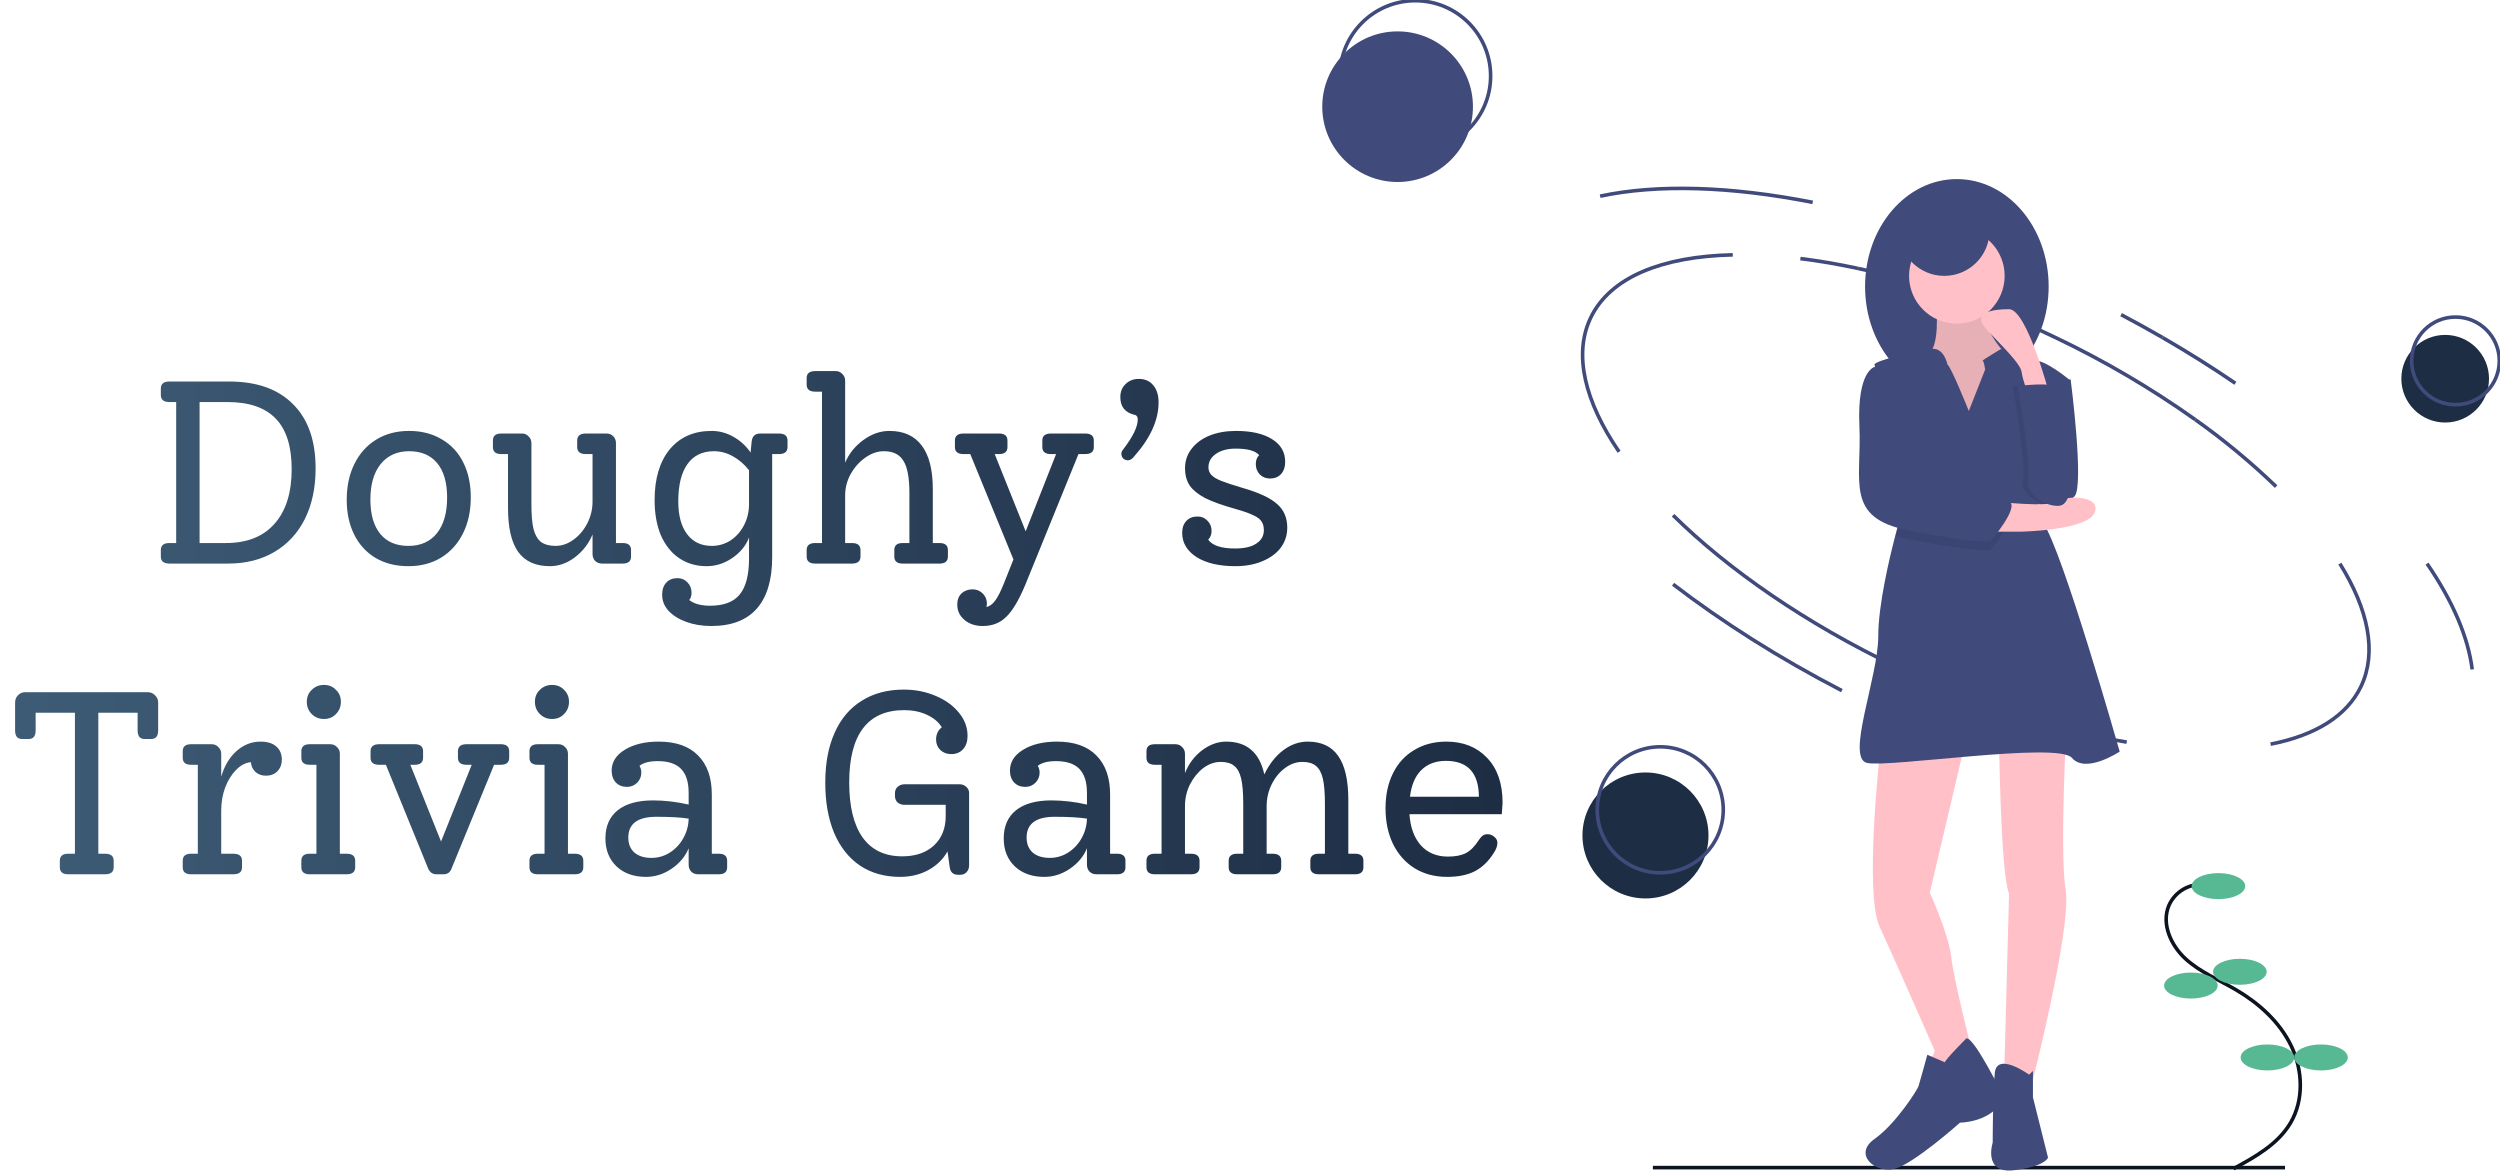 <svg width="692" height="324" viewBox="0 0 692 324" fill="none" xmlns="http://www.w3.org/2000/svg">
<g clip-path="url(#clip0)">
<path d="M587.122 87.097C591.035 89.162 594.859 91.274 598.595 93.434" stroke="#404B7C" stroke-miterlimit="10"/>
<path d="M514.316 74.308C531.381 77.996 550.012 84.363 568.781 93.348C582.375 99.814 595.383 107.444 607.658 116.155" stroke="#404B7C" stroke-miterlimit="10"/>
<path d="M457.514 323.196H632.491" stroke="#0D1321" stroke-miterlimit="10"/>
<path d="M498.348 71.578C503.476 72.208 508.815 73.119 514.316 74.308" stroke="#404B7C" stroke-miterlimit="10"/>
<path d="M448.164 125.057C438.689 111.199 435.435 98.106 440.303 87.948C445.686 76.714 460.098 70.967 479.633 70.544" stroke="#404B7C" stroke-miterlimit="10"/>
<path d="M647.673 156.01C655.57 168.715 658.02 180.628 653.516 190.026C649.552 198.297 640.696 203.594 628.504 205.981" stroke="#404B7C" stroke-miterlimit="10"/>
<path d="M607.658 116.155C615.572 121.765 623.053 127.962 630.036 134.693" stroke="#404B7C" stroke-miterlimit="10"/>
<path d="M442.918 54.303C458.644 50.926 478.995 51.526 501.755 56.011" stroke="#404B7C" stroke-miterlimit="10"/>
<path d="M671.804 156.008C678.845 166.287 683.174 176.234 684.306 185.293" stroke="#404B7C" stroke-miterlimit="10"/>
<path d="M598.595 93.434C605.657 97.515 612.376 101.736 618.752 106.097" stroke="#404B7C" stroke-miterlimit="10"/>
<path d="M608.715 244.836C606.909 244.938 605.167 245.541 603.685 246.577C602.202 247.613 601.038 249.041 600.322 250.701C598.223 255.772 600.926 261.728 604.982 265.426C609.039 269.123 614.249 271.236 618.984 274.014C625.343 277.746 631.057 282.925 634.239 289.574C637.421 296.223 637.759 304.459 634.019 310.811C630.548 316.707 624.235 320.235 618.215 323.49" stroke="#0D1321" stroke-miterlimit="10"/>
<path d="M614.062 248.877C618.156 248.877 621.476 247.266 621.476 245.278C621.476 243.29 618.156 241.678 614.062 241.678C609.967 241.678 606.647 243.29 606.647 245.278C606.647 247.266 609.967 248.877 614.062 248.877Z" fill="#57B894"/>
<path d="M619.993 272.591C624.088 272.591 627.407 270.98 627.407 268.992C627.407 267.004 624.088 265.392 619.993 265.392C615.898 265.392 612.579 267.004 612.579 268.992C612.579 270.98 615.898 272.591 619.993 272.591Z" fill="#57B894"/>
<path d="M606.435 276.402C610.53 276.402 613.85 274.791 613.85 272.803C613.85 270.815 610.53 269.203 606.435 269.203C602.341 269.203 599.021 270.815 599.021 272.803C599.021 274.791 602.341 276.402 606.435 276.402Z" fill="#57B894"/>
<path d="M627.619 296.305C631.714 296.305 635.033 294.694 635.033 292.706C635.033 290.718 631.714 289.106 627.619 289.106C623.524 289.106 620.205 290.718 620.205 292.706C620.205 294.694 623.524 296.305 627.619 296.305Z" fill="#57B894"/>
<path d="M642.448 296.305C646.543 296.305 649.862 294.694 649.862 292.706C649.862 290.718 646.543 289.106 642.448 289.106C638.353 289.106 635.033 290.718 635.033 292.706C635.033 294.694 638.353 296.305 642.448 296.305Z" fill="#57B894"/>
<path d="M568.983 105.062H573.16C573.16 105.062 576.989 134.634 574.204 137.417C571.419 140.2 563.762 141.94 562.718 137.417C561.673 132.894 562.718 116.195 562.718 116.195L568.983 105.062Z" fill="#404B7C"/>
<path d="M541.659 109.063C555.692 109.063 567.069 95.746 567.069 79.318C567.069 62.89 555.692 49.572 541.659 49.572C527.626 49.572 516.25 62.89 516.25 79.318C516.25 95.746 527.626 109.063 541.659 109.063Z" fill="#404B7C"/>
<path d="M535.916 84.884C535.916 84.884 537.309 96.365 533.132 98.8C528.955 101.235 538.005 115.151 538.005 115.151L548.795 117.935L556.104 107.845L554.712 97.409C554.712 97.409 546.358 89.059 550.187 81.405L535.916 84.884Z" fill="#FFC1C7"/>
<path opacity="0.1" d="M535.916 84.884C535.916 84.884 537.309 96.365 533.132 98.8C528.955 101.235 538.005 115.151 538.005 115.151L548.795 117.935L556.104 107.845L554.712 97.409C554.712 97.409 546.358 89.059 550.187 81.405L535.916 84.884Z" fill="#0D1321"/>
<path d="M520.253 209.509C520.253 209.509 516.076 247.43 520.253 256.475C524.43 265.521 535.568 290.917 535.568 290.917L532.087 298.223L541.485 296.136L545.314 288.83C545.314 288.83 540.789 271.087 540.093 264.825C539.397 258.563 534.176 247.082 534.176 247.082L543.922 205.682L520.253 209.509Z" fill="#FFC1C7"/>
<path d="M553.32 203.17C553.32 203.17 553.668 241.439 556.104 247.375L554.712 299.212L562.37 300.234C562.37 300.234 573.508 256.747 571.767 246.31C570.027 235.873 572.116 198.299 572.116 198.299L553.32 203.17Z" fill="#FFC1C7"/>
<path d="M541.659 89.581C548.964 89.581 554.886 83.662 554.886 76.361C554.886 69.059 548.964 63.14 541.659 63.14C534.355 63.14 528.433 69.059 528.433 76.361C528.433 83.662 534.355 89.581 541.659 89.581Z" fill="#FFC1C7"/>
<path d="M586.734 208.041C586.734 208.041 577.337 214.303 573.508 209.78C569.679 205.257 522.69 212.563 516.772 211.172C510.855 209.78 519.905 187.514 519.905 176.034C519.905 167.444 523.024 154.377 524.594 148.338C525.123 146.306 525.474 145.071 525.474 145.071C525.474 145.071 529.045 134.916 528.377 130.696C528.332 130.376 528.244 130.063 528.116 129.767C528.06 129.643 527.991 129.525 527.911 129.415C526.243 127.192 521.464 110.98 519.609 104.019C519.306 102.988 519.057 101.943 518.861 100.887C518.861 99.844 531.739 96.713 534.959 96.563C538.182 96.413 539.049 100.887 539.049 100.887C540.093 101.583 544.966 113.76 544.966 113.76L549.491 102.279C549.491 102.279 549.143 99.844 548.795 99.844C548.447 99.844 553.943 96.56 553.943 96.56C553.943 96.56 559.585 100.54 562.718 99.844C565.85 99.148 573.16 105.41 573.16 105.41C573.16 105.41 560.281 137.765 565.502 144.723C570.723 151.681 586.734 208.041 586.734 208.041Z" fill="#404B7C"/>
<path d="M544.27 287.438C544.27 287.438 538.353 293.353 538.353 294.048L533.48 291.961C533.48 291.961 531.391 299.615 531.043 300.658C530.695 301.702 524.778 311.095 518.861 315.27C512.944 319.445 518.861 324.664 524.082 323.62C529.303 322.576 542.53 310.748 542.53 310.748C542.53 310.748 551.579 310.748 554.712 303.79C554.712 303.79 546.358 286.743 544.27 287.438Z" fill="#404B7C"/>
<path d="M561.673 297.473C561.673 297.473 552.732 290.979 552.156 297.009C551.579 303.039 551.579 316.259 551.579 316.259C551.579 316.259 548.795 324.957 557.497 323.913C566.198 322.869 566.895 320.434 566.895 320.434L562.718 303.735V296.429L561.673 297.473Z" fill="#404B7C"/>
<path opacity="0.1" d="M527.911 129.415C526.243 127.192 521.464 110.98 519.609 104.019H521.297C521.297 104.019 525.537 120.603 528.116 129.767C528.06 129.643 527.991 129.525 527.911 129.415Z" fill="#0D1321"/>
<path opacity="0.1" d="M550.883 152.377C550.883 152.377 546.01 152.724 528.259 149.246C527.022 149.008 525.798 148.705 524.594 148.337C525.123 146.306 525.474 145.071 525.474 145.071C525.474 145.071 529.045 134.916 528.377 130.696C529.209 133.618 529.829 135.59 529.999 135.677C530.695 136.025 552.972 139.852 556.104 141.244C559.237 142.635 550.883 152.377 550.883 152.377Z" fill="#0D1321"/>
<path opacity="0.1" d="M557.148 106.844C557.148 106.844 566.749 105.66 567.344 107.216C567.939 108.772 570.375 123.808 571.419 125.736C572.464 127.664 572.812 139.616 568.635 140.002C564.458 140.387 558.889 136.146 559.933 132.676C560.977 129.206 557.148 106.844 557.148 106.844Z" fill="#0D1321"/>
<path d="M552.276 138.809C552.276 138.809 566.894 140.548 569.331 138.809C571.767 137.069 581.861 137.069 579.773 141.94C577.685 146.81 559.585 147.158 559.585 147.158H549.143L552.276 138.809Z" fill="#FFC1C7"/>
<path d="M521.297 101.583H518.861C518.861 101.583 513.988 102.627 514.684 117.935C515.38 133.242 510.507 143.331 528.259 146.81C546.01 150.289 550.883 149.941 550.883 149.941C550.883 149.941 559.237 140.2 556.104 138.809C552.972 137.417 530.695 133.59 529.999 133.242C529.303 132.894 521.297 101.583 521.297 101.583Z" fill="#404B7C"/>
<path d="M567.076 108.45C567.076 108.45 560.977 85.58 556.104 85.58C551.231 85.58 545.662 86.624 549.839 91.146C554.016 95.669 559.237 100.54 559.585 102.975C559.933 105.41 561.325 108.889 561.325 108.889L567.076 108.45Z" fill="#FFC1C7"/>
<path d="M558.541 106.844C558.541 106.844 568.141 105.66 568.736 107.216C569.331 108.772 571.767 123.808 572.812 125.736C573.856 127.664 574.204 139.616 570.027 140.002C565.85 140.387 560.281 136.146 561.325 132.676C562.37 129.206 558.541 106.844 558.541 106.844Z" fill="#404B7C"/>
<path d="M538.179 76.361C545.099 76.361 550.709 70.753 550.709 63.836C550.709 56.919 545.099 51.312 538.179 51.312C531.258 51.312 525.648 56.919 525.648 63.836C525.648 70.753 531.258 76.361 538.179 76.361Z" fill="#404B7C"/>
<path d="M588.672 205.417C569.227 202.214 547.228 195.25 525.038 184.626C499.771 172.53 478.361 157.653 463.105 142.618" stroke="#404B7C" stroke-miterlimit="10"/>
<path d="M509.831 191.17C492.435 182.161 476.685 172.146 463.104 161.719" stroke="#404B7C" stroke-miterlimit="10"/>
<path d="M386.856 50.379C398.374 50.379 407.712 41.045 407.712 29.533C407.712 18.02 398.374 8.687 386.856 8.687C375.338 8.687 366 18.02 366 29.533C366 41.045 375.338 50.379 386.856 50.379Z" fill="#404B7C"/>
<path d="M391.748 41.886C403.267 41.886 412.604 32.553 412.604 21.04C412.604 9.527 403.267 0.194 391.748 0.194C380.23 0.194 370.892 9.527 370.892 21.04C370.892 32.553 380.23 41.886 391.748 41.886Z" stroke="#404B7C" stroke-miterlimit="10"/>
<path d="M676.825 116.956C683.527 116.956 688.959 111.526 688.959 104.828C688.959 98.13 683.527 92.7 676.825 92.7C670.123 92.7 664.691 98.13 664.691 104.828C664.691 111.526 670.123 116.956 676.825 116.956Z" fill="#1D2D44"/>
<path d="M679.671 112.015C686.373 112.015 691.806 106.585 691.806 99.887C691.806 93.188 686.373 87.758 679.671 87.758C672.97 87.758 667.537 93.188 667.537 99.887C667.537 106.585 672.97 112.015 679.671 112.015Z" stroke="#404B7C" stroke-miterlimit="10"/>
<path d="M455.468 248.69C465.102 248.69 472.911 240.884 472.911 231.255C472.911 221.626 465.102 213.821 455.468 213.821C445.834 213.821 438.025 221.626 438.025 231.255C438.025 240.884 445.834 248.69 455.468 248.69Z" fill="#1D2D44"/>
<path d="M459.56 241.587C469.193 241.587 477.003 233.781 477.003 224.152C477.003 214.523 469.193 206.717 459.56 206.717C449.926 206.717 442.116 214.523 442.116 224.152C442.116 233.781 449.926 241.587 459.56 241.587Z" stroke="#404B7C" stroke-miterlimit="10"/>
</g>
<path d="M63.383 105.6C71.063 105.6 76.967 107.688 81.095 111.864C85.271 115.992 87.359 121.92 87.359 129.648C87.359 134.976 86.375 139.632 84.407 143.616C82.439 147.552 79.631 150.6 75.983 152.76C72.335 154.92 68.063 156 63.167 156H46.895C45.311 156 44.519 155.352 44.519 154.056V152.256C44.519 150.96 45.311 150.312 46.895 150.312H48.767V111.288H46.895C45.311 111.288 44.519 110.64 44.519 109.344V107.544C44.519 106.248 45.311 105.6 46.895 105.6H63.383ZM62.519 150.312C68.375 150.312 72.863 148.536 75.983 144.984C79.151 141.432 80.735 136.392 80.735 129.864C80.735 123.576 79.271 118.92 76.343 115.896C73.415 112.824 68.951 111.288 62.951 111.288H55.247V150.312H62.519ZM113.035 156.72C109.627 156.72 106.627 155.976 104.035 154.488C101.443 152.952 99.451 150.792 98.059 148.008C96.667 145.224 95.971 142.008 95.971 138.36C95.971 134.568 96.691 131.232 98.131 128.352C99.571 125.472 101.587 123.24 104.179 121.656C106.771 120.072 109.795 119.28 113.251 119.28C116.659 119.28 119.659 120.048 122.251 121.584C124.843 123.072 126.835 125.208 128.227 127.992C129.619 130.776 130.315 133.992 130.315 137.64C130.315 141.432 129.595 144.768 128.155 147.648C126.715 150.528 124.699 152.76 122.107 154.344C119.515 155.928 116.491 156.72 113.035 156.72ZM113.035 151.104C116.443 151.104 119.083 149.928 120.955 147.576C122.827 145.224 123.763 141.936 123.763 137.712C123.763 133.584 122.851 130.416 121.027 128.208C119.203 126 116.611 124.896 113.251 124.896C109.891 124.896 107.251 126.096 105.331 128.496C103.459 130.848 102.523 134.112 102.523 138.288C102.523 142.368 103.435 145.536 105.259 147.792C107.083 150 109.675 151.104 113.035 151.104ZM172.367 150.312C173.903 150.312 174.671 150.96 174.671 152.256V154.056C174.671 155.352 173.903 156 172.367 156H166.679C165.911 156 165.263 155.76 164.735 155.28C164.255 154.752 164.015 154.104 164.015 153.336V147.936C162.959 150.48 161.327 152.592 159.119 154.272C156.959 155.904 154.655 156.72 152.207 156.72C148.271 156.72 145.343 155.4 143.423 152.76C141.551 150.12 140.615 146.064 140.615 140.592V125.688H138.743C137.207 125.688 136.438 125.04 136.438 123.744V121.944C136.438 120.648 137.207 120 138.743 120H144.575C145.247 120 145.823 120.264 146.303 120.792C146.831 121.272 147.095 121.896 147.095 122.664V139.584C147.095 142.512 147.287 144.792 147.671 146.424C148.103 148.056 148.799 149.256 149.759 150.024C150.767 150.744 152.111 151.104 153.791 151.104C155.519 151.104 157.175 150.528 158.759 149.376C160.343 148.224 161.615 146.712 162.575 144.84C163.535 142.92 164.015 140.928 164.015 138.864V125.688H162.143C160.559 125.688 159.767 125.04 159.767 123.744V121.944C159.767 120.648 160.559 120 162.143 120H167.903C168.671 120 169.295 120.264 169.775 120.792C170.255 121.272 170.495 121.896 170.495 122.664V150.312H172.367ZM215.61 120C217.194 120 217.986 120.648 217.986 121.944V123.744C217.986 125.04 217.194 125.688 215.61 125.688H213.738V154.2C213.738 160.488 212.322 165.24 209.49 168.456C206.658 171.672 202.458 173.28 196.89 173.28C194.346 173.28 192.018 172.896 189.906 172.128C187.842 171.36 186.21 170.328 185.01 169.032C183.858 167.736 183.282 166.272 183.282 164.64C183.282 163.2 183.666 162.072 184.434 161.256C185.202 160.44 186.234 160.032 187.53 160.032C188.634 160.032 189.546 160.416 190.266 161.184C191.034 161.952 191.418 162.912 191.418 164.064C191.418 164.928 191.202 165.6 190.77 166.08C192.114 167.136 194.034 167.664 196.53 167.664C200.322 167.664 203.058 166.632 204.738 164.568C206.466 162.504 207.33 159.168 207.33 154.56V148.8C206.466 151.056 204.906 152.952 202.65 154.488C200.442 155.976 198.09 156.72 195.594 156.72C192.714 156.72 190.17 155.976 187.962 154.488C185.802 153 184.122 150.888 182.922 148.152C181.77 145.368 181.194 142.128 181.194 138.432C181.194 132.48 182.586 127.8 185.37 124.392C188.202 120.984 192.066 119.28 196.962 119.28C199.074 119.28 201.066 119.808 202.938 120.864C204.858 121.92 206.466 123.384 207.762 125.256L208.05 122.304C208.194 120.768 208.986 120 210.426 120H215.61ZM197.034 151.104C198.906 151.104 200.634 150.6 202.218 149.592C203.802 148.536 205.05 147.12 205.962 145.344C206.874 143.568 207.33 141.624 207.33 139.512V130.152C205.986 128.472 204.474 127.176 202.794 126.264C201.162 125.352 199.434 124.896 197.61 124.896C194.394 124.896 191.946 126.096 190.266 128.496C188.586 130.848 187.746 134.28 187.746 138.792C187.746 142.68 188.562 145.704 190.194 147.864C191.826 150.024 194.106 151.104 197.034 151.104ZM260.073 150.312C261.609 150.312 262.377 150.96 262.377 152.256V154.056C262.377 155.352 261.609 156 260.073 156H249.849C248.313 156 247.545 155.352 247.545 154.056V152.256C247.545 150.96 248.313 150.312 249.849 150.312H251.721V136.416C251.721 132.24 251.169 129.288 250.065 127.56C249.009 125.784 247.209 124.896 244.665 124.896C242.889 124.896 241.161 125.496 239.481 126.696C237.849 127.848 236.505 129.36 235.449 131.232C234.441 133.104 233.937 135.072 233.937 137.136V150.312H235.809C237.393 150.312 238.185 150.96 238.185 152.256V154.056C238.185 155.352 237.393 156 235.809 156H225.657C224.073 156 223.281 155.352 223.281 154.056V152.256C223.281 150.96 224.073 150.312 225.657 150.312H227.529V108.408H225.657C224.073 108.408 223.281 107.76 223.281 106.464V104.664C223.281 103.368 224.073 102.72 225.657 102.72H231.345C232.065 102.72 232.665 102.984 233.145 103.512C233.673 103.992 233.937 104.616 233.937 105.384V128.064C234.993 125.568 236.673 123.48 238.977 121.8C241.281 120.12 243.681 119.28 246.177 119.28C250.161 119.28 253.161 120.648 255.177 123.384C257.193 126.072 258.201 130.08 258.201 135.408V150.312H260.073ZM300.392 120C301.976 120 302.768 120.648 302.768 121.944V123.744C302.768 125.04 301.976 125.688 300.392 125.688H298.52L283.76 161.976C281.984 166.2 280.232 169.128 278.504 170.76C276.824 172.44 274.664 173.28 272.024 173.28C269.96 173.28 268.256 172.704 266.912 171.552C265.616 170.448 264.968 169.032 264.968 167.304C264.968 166.056 265.352 165.048 266.12 164.28C266.936 163.512 267.968 163.128 269.216 163.128C270.32 163.128 271.256 163.512 272.024 164.28C272.792 165.048 273.176 165.984 273.176 167.088C273.176 167.328 273.128 167.64 273.032 168.024C273.944 167.832 274.76 167.232 275.48 166.224C276.2 165.264 276.992 163.704 277.856 161.544L280.52 154.848L268.568 125.688H266.696C265.112 125.688 264.32 125.04 264.32 123.744V121.944C264.32 120.648 265.112 120 266.696 120H276.56C278.096 120 278.864 120.648 278.864 121.944V123.744C278.864 125.04 278.096 125.688 276.56 125.688H275.336L283.904 147.072L292.328 125.688H290.888C289.304 125.688 288.512 125.04 288.512 123.744V121.944C288.512 120.648 289.304 120 290.888 120H300.392ZM312.196 127.416C311.716 127.416 311.284 127.248 310.9 126.912C310.564 126.528 310.396 126.096 310.396 125.616C310.396 125.184 310.564 124.776 310.9 124.392C313.588 120.888 314.932 118.128 314.932 116.112C314.932 115.728 314.86 115.44 314.716 115.248C314.572 115.008 314.332 114.864 313.996 114.816C311.404 114.192 310.108 112.56 310.108 109.92C310.108 108.432 310.588 107.232 311.548 106.32C312.508 105.36 313.732 104.88 315.22 104.88C316.948 104.88 318.292 105.48 319.252 106.68C320.212 107.832 320.692 109.392 320.692 111.36C320.692 116.256 318.46 121.224 313.996 126.264C313.42 127.032 312.82 127.416 312.196 127.416ZM343.931 135.048C348.443 136.344 351.635 137.832 353.507 139.512C355.379 141.144 356.315 143.328 356.315 146.064C356.315 148.128 355.715 149.976 354.515 151.608C353.315 153.192 351.611 154.44 349.403 155.352C347.243 156.264 344.747 156.72 341.915 156.72C337.451 156.72 333.875 155.88 331.187 154.2C328.547 152.472 327.227 150.24 327.227 147.504C327.227 146.112 327.611 145.008 328.379 144.192C329.147 143.376 330.179 142.968 331.475 142.968C332.579 142.968 333.491 143.352 334.211 144.12C334.979 144.888 335.363 145.824 335.363 146.928C335.363 147.936 335.051 148.752 334.427 149.376C335.579 151.008 338.051 151.824 341.843 151.824C344.435 151.824 346.403 151.368 347.747 150.456C349.139 149.544 349.835 148.32 349.835 146.784C349.835 145.776 349.619 144.96 349.187 144.336C348.755 143.664 347.987 143.088 346.883 142.608C345.827 142.08 344.195 141.504 341.987 140.88C338.387 139.872 335.579 138.864 333.563 137.856C331.595 136.8 330.179 135.648 329.315 134.4C328.451 133.104 328.019 131.496 328.019 129.576C328.019 127.56 328.619 125.784 329.819 124.248C331.019 122.664 332.675 121.44 334.787 120.576C336.947 119.712 339.395 119.28 342.131 119.28C346.403 119.28 349.739 120.048 352.139 121.584C354.539 123.072 355.739 125.16 355.739 127.848C355.739 129.24 355.355 130.368 354.587 131.232C353.819 132.048 352.811 132.456 351.563 132.456C350.411 132.456 349.451 132.072 348.683 131.304C347.963 130.536 347.603 129.576 347.603 128.424C347.603 127.416 347.915 126.6 348.539 125.976C347.483 124.776 345.323 124.176 342.059 124.176C339.803 124.176 337.979 124.656 336.587 125.616C335.195 126.576 334.499 127.824 334.499 129.36C334.499 130.176 334.763 130.872 335.291 131.448C335.819 132.024 336.731 132.576 338.027 133.104C339.371 133.632 341.339 134.28 343.931 135.048ZM40.898 191.6C41.714 191.6 42.386 191.888 42.914 192.464C43.49 192.992 43.778 193.664 43.778 194.48V202.184C43.778 203.768 43.13 204.56 41.834 204.56H40.034C38.738 204.56 38.09 203.768 38.09 202.184V197.288H27.218V236.312H29.09C30.674 236.312 31.466 236.96 31.466 238.256V240.056C31.466 241.352 30.674 242 29.09 242H18.866C17.33 242 16.562 241.352 16.562 240.056V238.256C16.562 236.96 17.33 236.312 18.866 236.312H20.738V197.288H9.866V202.184C9.866 203.768 9.218 204.56 7.922 204.56H6.122C4.826 204.56 4.178 203.768 4.178 202.184V194.48C4.178 193.664 4.442 192.992 4.97 192.464C5.498 191.888 6.17 191.6 6.986 191.6H40.898ZM72.105 205.28C74.025 205.28 75.489 205.736 76.497 206.648C77.505 207.512 78.009 208.736 78.009 210.32C78.009 211.568 77.601 212.624 76.785 213.488C75.969 214.304 74.913 214.712 73.617 214.712C72.465 214.712 71.505 214.376 70.737 213.704C69.969 212.984 69.537 212.072 69.441 210.968C67.953 211.112 66.585 211.832 65.337 213.128C64.089 214.376 63.081 216.008 62.313 218.024C61.593 219.992 61.233 222.104 61.233 224.36V236.312H64.617C66.201 236.312 66.993 236.96 66.993 238.256V240.056C66.993 241.352 66.201 242 64.617 242H52.881C51.345 242 50.577 241.352 50.577 240.056V238.256C50.577 236.96 51.345 236.312 52.881 236.312H54.753V211.688H52.881C51.345 211.688 50.577 211.04 50.577 209.744V207.944C50.577 206.648 51.345 206 52.881 206H58.569C59.337 206 59.961 206.264 60.441 206.792C60.969 207.272 61.233 207.896 61.233 208.664V215C62.097 212.024 63.489 209.672 65.409 207.944C67.377 206.168 69.609 205.28 72.105 205.28ZM89.677 199.016C88.333 199.016 87.205 198.56 86.293 197.648C85.381 196.736 84.925 195.608 84.925 194.264C84.925 192.92 85.381 191.816 86.293 190.952C87.205 190.04 88.333 189.584 89.677 189.584C91.021 189.584 92.125 190.04 92.989 190.952C93.901 191.816 94.357 192.92 94.357 194.264C94.357 195.608 93.901 196.736 92.989 197.648C92.125 198.56 91.021 199.016 89.677 199.016ZM85.717 242C84.181 242 83.413 241.352 83.413 240.056V238.256C83.413 236.96 84.181 236.312 85.717 236.312H87.589V211.688H85.717C84.181 211.688 83.413 211.04 83.413 209.744V207.944C83.413 206.648 84.181 206 85.717 206H91.405C92.173 206 92.797 206.264 93.277 206.792C93.805 207.272 94.069 207.896 94.069 208.664V236.312H95.941C97.525 236.312 98.317 236.96 98.317 238.256V240.056C98.317 241.352 97.525 242 95.941 242H85.717ZM138.638 206C140.174 206 140.942 206.648 140.942 207.944V209.744C140.942 211.04 140.174 211.688 138.638 211.688H136.766L124.958 240.488C124.574 241.496 123.83 242 122.726 242H120.782C119.774 242 119.03 241.496 118.55 240.488L106.814 211.688H104.942C103.358 211.688 102.566 211.04 102.566 209.744V207.944C102.566 206.648 103.358 206 104.942 206H114.806C116.342 206 117.11 206.648 117.11 207.944V209.744C117.11 211.04 116.342 211.688 114.806 211.688H113.582L122.078 232.928L130.574 211.688H129.134C127.55 211.688 126.758 211.04 126.758 209.744V207.944C126.758 206.648 127.55 206 129.134 206H138.638ZM152.818 199.016C151.474 199.016 150.346 198.56 149.434 197.648C148.522 196.736 148.066 195.608 148.066 194.264C148.066 192.92 148.522 191.816 149.434 190.952C150.346 190.04 151.474 189.584 152.818 189.584C154.162 189.584 155.266 190.04 156.13 190.952C157.042 191.816 157.498 192.92 157.498 194.264C157.498 195.608 157.042 196.736 156.13 197.648C155.266 198.56 154.162 199.016 152.818 199.016ZM148.858 242C147.322 242 146.554 241.352 146.554 240.056V238.256C146.554 236.96 147.322 236.312 148.858 236.312H150.73V211.688H148.858C147.322 211.688 146.554 211.04 146.554 209.744V207.944C146.554 206.648 147.322 206 148.858 206H154.546C155.314 206 155.938 206.264 156.418 206.792C156.946 207.272 157.21 207.896 157.21 208.664V236.312H159.082C160.666 236.312 161.458 236.96 161.458 238.256V240.056C161.458 241.352 160.666 242 159.082 242H148.858ZM198.971 236.312C200.507 236.312 201.275 236.96 201.275 238.256V240.056C201.275 241.352 200.507 242 198.971 242H193.211C192.491 242 191.867 241.76 191.339 241.28C190.859 240.752 190.619 240.104 190.619 239.336V234.8C189.707 237.056 188.123 238.952 185.867 240.488C183.659 241.976 181.307 242.72 178.811 242.72C175.451 242.72 172.739 241.76 170.675 239.84C168.611 237.872 167.579 235.28 167.579 232.064C167.579 228.704 168.707 226.112 170.963 224.288C173.267 222.464 176.531 221.552 180.755 221.552C183.971 221.552 187.259 221.936 190.619 222.704V219.464C190.619 216.488 189.923 214.28 188.531 212.84C187.139 211.4 184.979 210.68 182.051 210.68C179.795 210.68 178.115 211.112 177.011 211.976C177.347 212.552 177.515 213.176 177.515 213.848C177.515 214.952 177.131 215.888 176.363 216.656C175.595 217.424 174.659 217.808 173.555 217.808C172.259 217.808 171.227 217.4 170.459 216.584C169.691 215.768 169.307 214.664 169.307 213.272C169.307 210.92 170.531 209 172.979 207.512C175.427 206.024 178.547 205.28 182.339 205.28C187.091 205.28 190.715 206.552 193.211 209.096C195.755 211.64 197.027 215.24 197.027 219.896V236.312H198.971ZM180.323 237.464C182.147 237.464 183.827 236.984 185.363 236.024C186.947 235.016 188.195 233.696 189.107 232.064C190.067 230.384 190.571 228.56 190.619 226.592C188.459 226.256 185.483 226.088 181.691 226.088C176.507 226.088 173.915 228.008 173.915 231.848C173.915 233.624 174.491 235.016 175.643 236.024C176.795 236.984 178.355 237.464 180.323 237.464ZM265.587 217.088C266.355 217.088 266.979 217.328 267.459 217.808C267.987 218.24 268.251 218.816 268.251 219.536V239.48C268.251 240.296 268.011 240.944 267.531 241.424C267.099 241.904 266.499 242.144 265.731 242.144H265.227C263.787 242.144 262.995 241.376 262.851 239.84L262.275 235.664C261.075 237.824 259.299 239.552 256.947 240.848C254.643 242.096 252.051 242.72 249.171 242.72C244.899 242.72 241.203 241.688 238.083 239.624C234.963 237.512 232.563 234.488 230.883 230.552C229.251 226.616 228.435 221.984 228.435 216.656C228.435 211.28 229.299 206.672 231.027 202.832C232.755 198.944 235.251 195.992 238.515 193.976C241.779 191.912 245.667 190.88 250.179 190.88C253.347 190.88 256.275 191.456 258.963 192.608C261.699 193.76 263.859 195.32 265.443 197.288C267.027 199.208 267.819 201.344 267.819 203.696C267.819 205.232 267.411 206.456 266.595 207.368C265.779 208.28 264.675 208.736 263.283 208.736C262.083 208.736 261.075 208.352 260.259 207.584C259.491 206.816 259.107 205.856 259.107 204.704C259.107 203.264 259.635 202.136 260.691 201.32C259.827 199.88 258.459 198.728 256.587 197.864C254.763 197 252.651 196.568 250.251 196.568C245.211 196.568 241.419 198.248 238.875 201.608C236.331 204.968 235.059 209.96 235.059 216.584C235.059 223.256 236.307 228.344 238.803 231.848C241.299 235.304 244.947 237.032 249.747 237.032C253.443 237.032 256.371 236.024 258.531 234.008C260.691 231.992 261.771 229.28 261.771 225.872V222.776H250.395C249.627 222.776 248.979 222.56 248.451 222.128C247.971 221.648 247.731 221.048 247.731 220.328V219.536C247.731 218.816 247.971 218.24 248.451 217.808C248.979 217.328 249.627 217.088 250.395 217.088H265.587ZM309.221 236.312C310.757 236.312 311.525 236.96 311.525 238.256V240.056C311.525 241.352 310.757 242 309.221 242H303.461C302.741 242 302.117 241.76 301.589 241.28C301.109 240.752 300.869 240.104 300.869 239.336V234.8C299.957 237.056 298.373 238.952 296.117 240.488C293.909 241.976 291.557 242.72 289.061 242.72C285.701 242.72 282.989 241.76 280.925 239.84C278.861 237.872 277.829 235.28 277.829 232.064C277.829 228.704 278.957 226.112 281.213 224.288C283.517 222.464 286.781 221.552 291.005 221.552C294.221 221.552 297.509 221.936 300.869 222.704V219.464C300.869 216.488 300.173 214.28 298.781 212.84C297.389 211.4 295.229 210.68 292.301 210.68C290.045 210.68 288.365 211.112 287.261 211.976C287.597 212.552 287.765 213.176 287.765 213.848C287.765 214.952 287.381 215.888 286.613 216.656C285.845 217.424 284.909 217.808 283.805 217.808C282.509 217.808 281.477 217.4 280.709 216.584C279.941 215.768 279.557 214.664 279.557 213.272C279.557 210.92 280.781 209 283.229 207.512C285.677 206.024 288.797 205.28 292.589 205.28C297.341 205.28 300.965 206.552 303.461 209.096C306.005 211.64 307.277 215.24 307.277 219.896V236.312H309.221ZM290.573 237.464C292.397 237.464 294.077 236.984 295.613 236.024C297.197 235.016 298.445 233.696 299.357 232.064C300.317 230.384 300.821 228.56 300.869 226.592C298.709 226.256 295.733 226.088 291.941 226.088C286.757 226.088 284.165 228.008 284.165 231.848C284.165 233.624 284.741 235.016 285.893 236.024C287.045 236.984 288.605 237.464 290.573 237.464ZM375.087 236.312C376.623 236.312 377.391 236.96 377.391 238.256V240.056C377.391 241.352 376.623 242 375.087 242H365.079C363.495 242 362.703 241.352 362.703 240.056V238.256C362.703 236.96 363.495 236.312 365.079 236.312H366.735V222.416C366.735 219.44 366.543 217.136 366.159 215.504C365.775 213.872 365.127 212.696 364.215 211.976C363.351 211.256 362.103 210.896 360.471 210.896C358.791 210.896 357.183 211.472 355.647 212.624C354.111 213.776 352.887 215.288 351.975 217.16C351.063 219.032 350.607 221.024 350.607 223.136V236.312H352.263C353.847 236.312 354.639 236.96 354.639 238.256V240.056C354.639 241.352 353.847 242 352.263 242H342.471C340.887 242 340.095 241.352 340.095 240.056V238.256C340.095 236.96 340.887 236.312 342.471 236.312H344.127V222.416C344.127 219.44 343.935 217.136 343.551 215.504C343.167 213.872 342.519 212.696 341.607 211.976C340.743 211.256 339.495 210.896 337.863 210.896C336.183 210.896 334.575 211.472 333.039 212.624C331.551 213.776 330.327 215.288 329.367 217.16C328.455 219.032 327.999 221.024 327.999 223.136V236.312H329.655C331.239 236.312 332.031 236.96 332.031 238.256V240.056C332.031 241.352 331.239 242 329.655 242H319.647C318.111 242 317.343 241.352 317.343 240.056V238.256C317.343 236.96 318.111 236.312 319.647 236.312H321.519V211.688H319.647C318.111 211.688 317.343 211.04 317.343 209.744V207.944C317.343 206.648 318.111 206 319.647 206H325.335C326.103 206 326.727 206.264 327.207 206.792C327.735 207.272 327.999 207.896 327.999 208.664V213.992C329.007 211.448 330.567 209.36 332.679 207.728C334.839 206.096 337.071 205.28 339.375 205.28C342.255 205.28 344.559 206.024 346.287 207.512C348.063 209 349.287 211.28 349.959 214.352C351.351 211.472 353.103 209.24 355.215 207.656C357.327 206.072 359.583 205.28 361.983 205.28C365.775 205.28 368.583 206.6 370.407 209.24C372.279 211.88 373.215 215.936 373.215 221.408V236.312H375.087ZM415.914 222.2C415.914 222.44 415.842 223.496 415.698 225.368H390.138C390.378 229.016 391.434 231.896 393.306 234.008C395.178 236.072 397.674 237.104 400.794 237.104C402.906 237.104 404.586 236.768 405.834 236.096C407.082 235.424 408.258 234.224 409.362 232.496C409.746 231.92 410.106 231.512 410.442 231.272C410.826 231.032 411.258 230.912 411.738 230.912C412.458 230.912 413.082 231.152 413.61 231.632C414.186 232.064 414.474 232.616 414.474 233.288C414.474 234.2 414.138 235.136 413.466 236.096C412.074 238.352 410.346 240.032 408.282 241.136C406.218 242.192 403.65 242.72 400.578 242.72C397.17 242.72 394.17 241.928 391.578 240.344C389.034 238.76 387.042 236.528 385.602 233.648C384.21 230.768 383.514 227.456 383.514 223.712C383.514 220.016 384.21 216.776 385.602 213.992C386.994 211.208 388.962 209.072 391.506 207.584C394.05 206.048 397.002 205.28 400.362 205.28C405.018 205.28 408.762 206.768 411.594 209.744C414.474 212.72 415.914 216.872 415.914 222.2ZM400.218 210.608C397.386 210.608 395.106 211.472 393.378 213.2C391.698 214.88 390.666 217.328 390.282 220.544H409.362C409.314 213.92 406.266 210.608 400.218 210.608Z" fill="url(#paint0_linear)"/>
<defs>
<linearGradient id="paint0_linear" x1="415.579" y1="260" x2="-4.64394e-06" y2="260" gradientUnits="userSpaceOnUse">
<stop stop-color="#1D2D44"/>
<stop offset="1" stop-color="#3E5C76"/>
<stop offset="1" stop-opacity="0"/>
<stop offset="1" stop-color="#3E5C76"/>
</linearGradient>
<clipPath id="clip0">
<rect width="326" height="324" fill="white" transform="translate(366)"/>
</clipPath>
</defs>
</svg>
